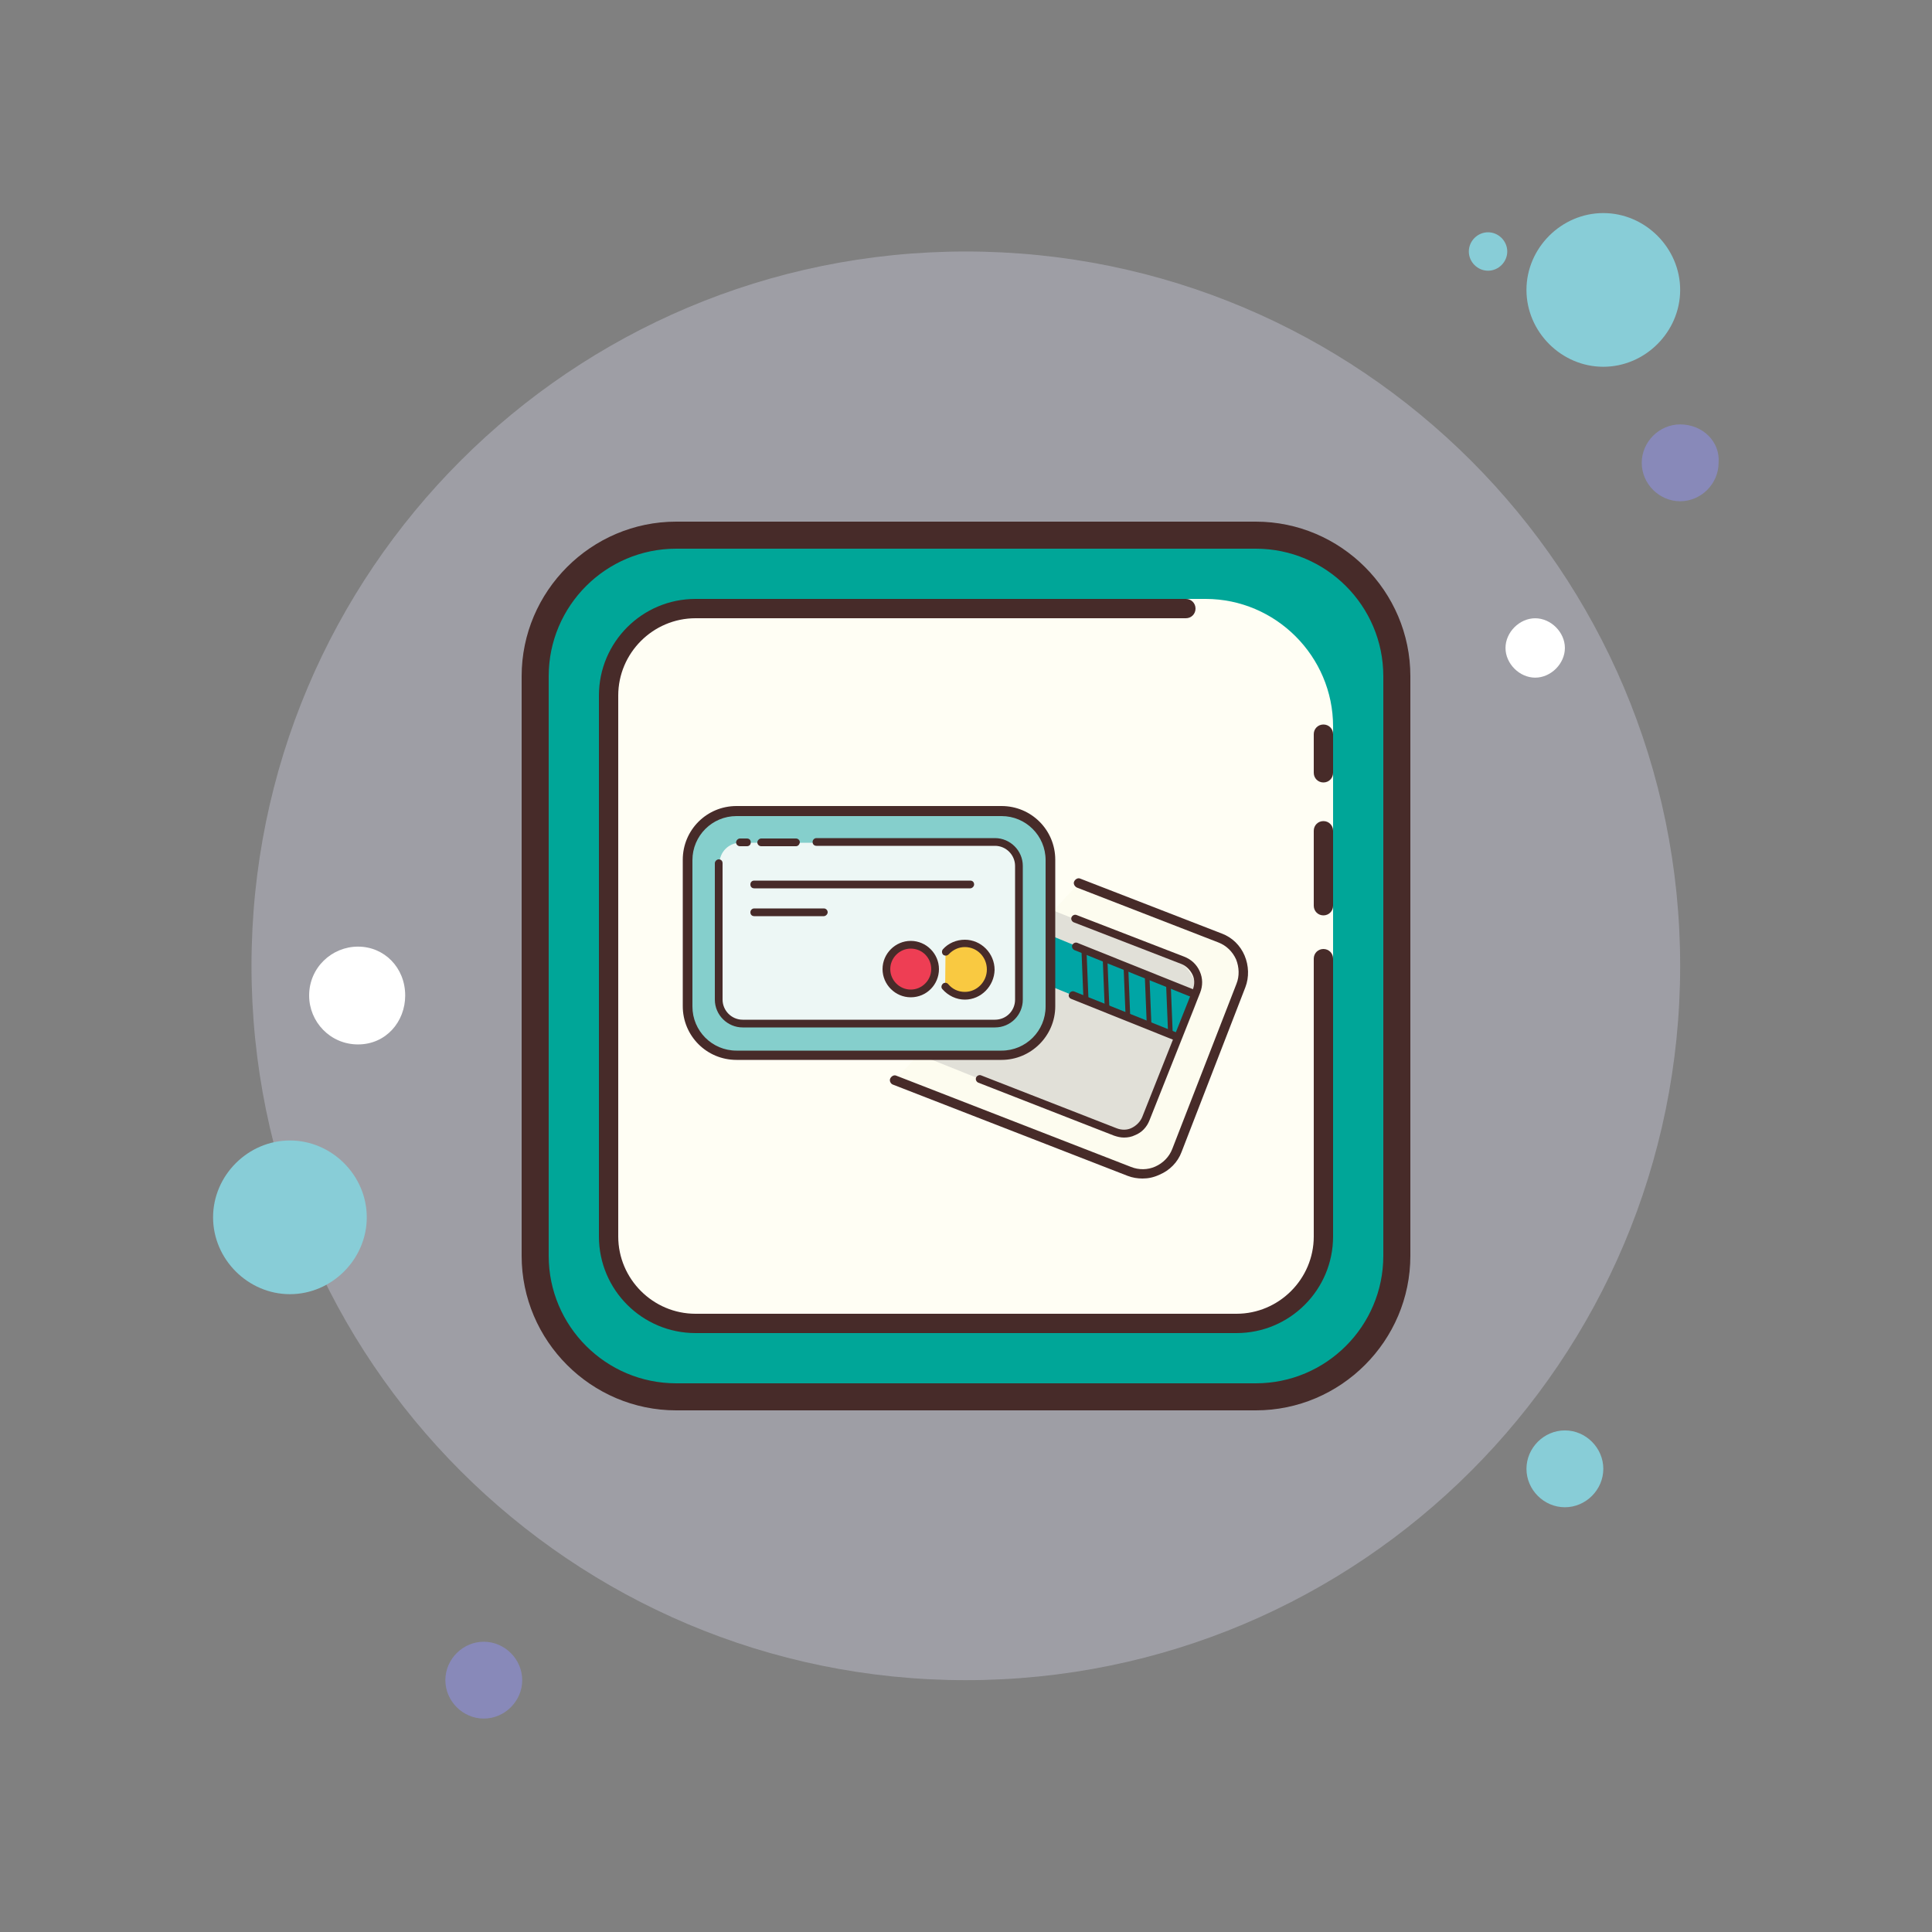 <?xml version="1.0" encoding="utf-8"?>
<!-- Generator: Adobe Illustrator 16.0.0, SVG Export Plug-In . SVG Version: 6.00 Build 0)  -->
<!DOCTYPE svg PUBLIC "-//W3C//DTD SVG 1.1//EN" "http://www.w3.org/Graphics/SVG/1.1/DTD/svg11.dtd">
<svg version="1.1"
	 id="svg98" xmlns:dc="http://purl.org/dc/elements/1.1/" xmlns:cc="http://creativecommons.org/ns#" xmlns:rdf="http://www.w3.org/1999/02/22-rdf-syntax-ns#" xmlns:svg="http://www.w3.org/2000/svg" xmlns:sodipodi="http://sodipodi.sourceforge.net/DTD/sodipodi-0.dtd" xmlns:inkscape="http://www.inkscape.org/namespaces/inkscape" inkscape:version="0.92.4 (5da689c313, 2019-01-14)" sodipodi:docname="bank-cards.svg"
	 xmlns="http://www.w3.org/2000/svg" xmlns:xlink="http://www.w3.org/1999/xlink" x="0px" y="0px" width="50px" height="50px"
	 viewBox="0 0 50 50" enable-background="new 0 0 50 50" xml:space="preserve">
<rect x="0" y="0" width="50" height="50" fill="#808080" stroke="none"/>
<sodipodi:namedview  inkscape:cy="25" inkscape:cx="25" inkscape:zoom="4.72" showgrid="false" guidetolerance="10" gridtolerance="10" objecttolerance="10" bordercolor="#666666" pagecolor="#ffffff" borderopacity="1" id="namedview100" inkscape:current-layer="svg98" inkscape:window-maximized="1" inkscape:window-y="-8" inkscape:window-x="-8" inkscape:window-height="705" inkscape:window-width="1366" inkscape:pageshadow="2" inkscape:pageopacity="0">
	</sodipodi:namedview>
<g id="g1007" transform="scale(4.52)">
	<path id="path6" inkscape:connector-curvature="0" opacity="0.309" fill="#E4E4F9" enable-background="new    " d="M5.53,1.44
		c-2.26,0-4.09,1.83-4.09,4.09s1.83,4.09,4.09,4.09c2.26,0,4.09-1.83,4.09-4.09S7.79,1.44,5.53,1.44z"/>
	<g id="g997">
		<path id="path4" inkscape:connector-curvature="0" fill="#88CDD7" d="M8.52,1.33c-0.06,0-0.11,0.05-0.11,0.11
			c0,0.06,0.05,0.11,0.11,0.11S8.63,1.5,8.63,1.44C8.63,1.38,8.58,1.33,8.52,1.33z"/>
		<path id="path8-8" inkscape:connector-curvature="0" fill="#88CDD7" d="M9.18,1.22c-0.24,0-0.44,0.2-0.44,0.44S8.94,2.1,9.18,2.1
			s0.44-0.2,0.44-0.44S9.42,1.22,9.18,1.22z"/>
		<path id="path10" inkscape:connector-curvature="0" fill="#8889B9" d="M9.62,2.43c-0.12,0-0.22,0.1-0.22,0.22
			c0,0.12,0.1,0.22,0.22,0.22c0.12,0,0.22-0.1,0.22-0.22C9.85,2.53,9.75,2.43,9.62,2.43z"/>
		<path id="path12" inkscape:connector-curvature="0" fill="#88CDD7" d="M8.96,8.19c-0.12,0-0.22,0.1-0.22,0.22s0.1,0.22,0.22,0.22
			c0.12,0,0.22-0.1,0.22-0.22S9.08,8.19,8.96,8.19z M1.66,6.53c-0.24,0-0.44,0.2-0.44,0.44c0,0.24,0.2,0.44,0.44,0.44
			S2.1,7.21,2.1,6.97C2.1,6.73,1.9,6.53,1.66,6.53z"/>
		<path id="path14" inkscape:connector-curvature="0" fill="#8889B9" d="M2.77,9.4c-0.12,0-0.22,0.1-0.22,0.22
			c0,0.12,0.1,0.22,0.22,0.22s0.22-0.1,0.22-0.22C2.99,9.5,2.89,9.4,2.77,9.4z"/>
		<path id="path16" inkscape:connector-curvature="0" fill="#FFFFFF" d="M2.05,5.42c-0.15,0-0.28,0.12-0.28,0.28
			c0,0.15,0.12,0.28,0.28,0.28S2.32,5.85,2.32,5.7C2.32,5.54,2.2,5.42,2.05,5.42z M8.79,3.54c-0.09,0-0.17,0.08-0.17,0.17
			c0,0.09,0.08,0.17,0.17,0.17S8.96,3.8,8.96,3.71C8.96,3.62,8.88,3.54,8.79,3.54z"/>
	</g>
</g>
<path id="path2" inkscape:connector-curvature="0" fill="none" d="M0,50V0h50v50H0z"/>
<g id="g28">
	<path id="path24" inkscape:connector-curvature="0" fill="#00A698" d="M17.5,36.15c-2.01,0-3.65-1.64-3.65-3.65v-15
		c0-2.01,1.64-3.65,3.65-3.65h15c2.01,0,3.65,1.64,3.65,3.65v15c0,2.01-1.64,3.65-3.65,3.65H17.5z"/>
	<path id="path26" inkscape:connector-curvature="0" fill="#472B29" d="M32.5,14.2c1.82,0,3.3,1.48,3.3,3.3v15
		c0,1.82-1.48,3.3-3.3,3.3h-15c-1.82,0-3.3-1.48-3.3-3.3v-15c0-1.82,1.48-3.3,3.3-3.3H32.5 M32.5,13.5h-15c-2.2,0-4,1.8-4,4v15
		c0,2.2,1.8,4,4,4h15c2.2,0,4-1.8,4-4v-15C36.5,15.3,34.7,13.5,32.5,13.5z"/>
</g>
<g id="g32">
	<path id="path30" inkscape:connector-curvature="0" fill="#FFFEF4" d="M31.2,34.5H18.8c-1.82,0-3.3-1.49-3.3-3.3V18.8
		c0-1.82,1.49-3.3,3.3-3.3H31.2c1.82,0,3.3,1.49,3.3,3.3V31.2C34.5,33.01,33.01,34.5,31.2,34.5z"/>
</g>
<g id="g36">
	<path id="path34" inkscape:connector-curvature="0" fill="#472B29" d="M34.25,23.69c-0.14,0-0.25-0.11-0.25-0.25V21.5
		c0-0.14,0.11-0.25,0.25-0.25s0.25,0.11,0.25,0.25v1.94C34.5,23.58,34.39,23.69,34.25,23.69z"/>
</g>
<g id="g40">
	<path id="path38" inkscape:connector-curvature="0" fill="#472B29" d="M34.25,20.25C34.11,20.25,34,20.14,34,20v-1
		c0-0.14,0.11-0.25,0.25-0.25S34.5,18.86,34.5,19v1C34.5,20.14,34.39,20.25,34.25,20.25z"/>
</g>
<g id="g44">
	<path id="path42" inkscape:connector-curvature="0" fill="#472B29" d="M32,34.5H18c-1.38,0-2.5-1.12-2.5-2.5V18
		c0-1.38,1.12-2.5,2.5-2.5h12.69c0.14,0,0.25,0.11,0.25,0.25S30.83,16,30.69,16H18c-1.1,0-2,0.9-2,2v14c0,1.1,0.9,2,2,2h14
		c1.1,0,2-0.9,2-2v-7.19c0-0.14,0.11-0.25,0.25-0.25s0.25,0.11,0.25,0.25V32C34.5,33.38,33.38,34.5,32,34.5z"/>
</g>
<g id="g92">
	<path id="path46" inkscape:connector-curvature="0" fill="#FDFCEF" d="M23.16,27.95l6.07,2.36c0.49,0.19,1.04-0.05,1.23-0.54
		l1.66-4.26c0.19-0.49-0.05-1.04-0.54-1.23l-3.66-1.42"/>
	<path id="path48" inkscape:connector-curvature="0" fill="#472B29" d="M29.57,30.5c-0.13,0-0.26-0.02-0.39-0.07l-6.07-2.36
		c-0.06-0.02-0.1-0.1-0.07-0.16c0.03-0.06,0.1-0.1,0.16-0.07l6.07,2.36c0.2,0.08,0.43,0.08,0.63-0.01s0.36-0.25,0.44-0.46L32,25.46
		c0.08-0.2,0.07-0.43-0.01-0.63c-0.09-0.2-0.25-0.36-0.46-0.44l-3.66-1.42c-0.06-0.03-0.1-0.1-0.07-0.16
		c0.03-0.06,0.1-0.1,0.16-0.07l3.66,1.42c0.27,0.1,0.48,0.31,0.59,0.57s0.12,0.56,0.02,0.82l-1.65,4.26
		c-0.1,0.27-0.31,0.48-0.57,0.59C29.86,30.47,29.72,30.5,29.57,30.5z"/>
	<path id="path50" inkscape:connector-curvature="0" fill="#E1E0D8" d="M28.56,29.21l-4.71-1.89c-0.52-0.21-0.77-0.8-0.56-1.32
		l1.02-2.53c0.21-0.52,0.8-0.77,1.32-0.56l4.71,1.89c0.52,0.21,0.77,0.8,0.56,1.32l-1.02,2.53C29.67,29.16,29.07,29.42,28.56,29.21z
		"/>
	<path id="path52" inkscape:connector-curvature="0" fill="#00A5A5" d="M30.98,25.77l-4.25-1.75l0.5,1.52l3.34,1.36L30.98,25.77z"/>
	<path id="path54" inkscape:connector-curvature="0" fill="#472B29" d="M30.48,26.95c-0.01,0-0.03,0-0.04-0.01l-2.72-1.09
		c-0.05-0.02-0.08-0.08-0.05-0.13c0.02-0.05,0.08-0.08,0.13-0.06l2.72,1.09c0.05,0.02,0.08,0.08,0.05,0.13
		C30.55,26.92,30.52,26.95,30.48,26.95z"/>
	<path id="path56" inkscape:connector-curvature="0" fill="#472B29" d="M29.09,29.44c-0.09,0-0.17-0.02-0.26-0.05l-3.51-1.37
		c-0.05-0.02-0.08-0.08-0.06-0.13c0.02-0.05,0.08-0.08,0.13-0.06l3.51,1.37c0.13,0.05,0.27,0.05,0.39-0.01s0.22-0.16,0.27-0.28
		l1.31-3.3c0.05-0.13,0.05-0.27-0.01-0.39s-0.16-0.22-0.28-0.27l-2.79-1.08c-0.05-0.02-0.08-0.08-0.06-0.13
		c0.02-0.05,0.08-0.08,0.13-0.06l2.79,1.08c0.18,0.07,0.32,0.2,0.4,0.38c0.08,0.18,0.08,0.37,0.01,0.55l-1.31,3.3
		c-0.07,0.18-0.2,0.32-0.38,0.39C29.29,29.42,29.19,29.44,29.09,29.44z"/>
	<path id="path58" inkscape:connector-curvature="0" fill="#472B29" d="M30.89,25.82c-0.01,0-0.03,0-0.04-0.01l-3.04-1.22
		c-0.05-0.02-0.08-0.08-0.06-0.13c0.02-0.05,0.08-0.08,0.13-0.06l3.04,1.22c0.05,0.02,0.08,0.08,0.05,0.13
		C30.97,25.79,30.93,25.82,30.89,25.82z"/>
	<path id="path60" inkscape:connector-curvature="0" fill="#472B29" d="M29.74,26.62c-0.03,0-0.06-0.03-0.06-0.06l-0.05-1.24
		c0-0.03,0.03-0.06,0.06-0.06c0.04,0,0.06,0.03,0.06,0.06l0.05,1.24C29.8,26.59,29.78,26.62,29.74,26.62
		C29.74,26.62,29.74,26.62,29.74,26.62z M29.19,26.36c-0.03,0-0.06-0.03-0.06-0.06l-0.05-1.24c0-0.03,0.03-0.06,0.06-0.06
		c0.04,0,0.06,0.03,0.06,0.06l0.05,1.24C29.26,26.33,29.23,26.36,29.19,26.36C29.2,26.36,29.2,26.36,29.19,26.36z M28.65,26.14
		c-0.03,0-0.06-0.03-0.06-0.06l-0.05-1.24c0-0.03,0.03-0.06,0.06-0.06c0,0,0,0,0,0c0.03,0,0.06,0.03,0.06,0.06l0.05,1.24
		C28.71,26.11,28.69,26.14,28.65,26.14C28.65,26.14,28.65,26.14,28.65,26.14z M28.1,25.93c-0.03,0-0.06-0.03-0.06-0.06l-0.05-1.24
		c0-0.03,0.03-0.06,0.06-0.06c0.03,0,0.06,0.03,0.07,0.06l0.05,1.24C28.17,25.9,28.14,25.93,28.1,25.93
		C28.11,25.93,28.11,25.93,28.1,25.93z M30.29,26.81c-0.03,0-0.06-0.03-0.06-0.06l-0.05-1.24c0-0.03,0.03-0.06,0.06-0.06
		c0.04,0,0.06,0.03,0.06,0.06l0.05,1.24C30.35,26.78,30.32,26.81,30.29,26.81C30.29,26.81,30.29,26.81,30.29,26.81z"/>
	<g id="g66">
		<path id="path62" inkscape:connector-curvature="0" fill="#85CFCC" d="M25.92,27.31h-6.86c-0.69,0-1.26-0.57-1.26-1.26v-3.79
			c0-0.69,0.57-1.26,1.26-1.26h6.86c0.69,0,1.26,0.57,1.26,1.26v3.79C27.18,26.74,26.61,27.31,25.92,27.31z"/>
		<path id="path64" inkscape:connector-curvature="0" fill="#472B29" d="M25.92,27.43h-6.86c-0.77,0-1.39-0.62-1.39-1.39v-3.79
			c0-0.77,0.62-1.39,1.39-1.39h6.86c0.77,0,1.39,0.62,1.39,1.39v3.79C27.31,26.81,26.68,27.43,25.92,27.43z M19.06,21.12
			c-0.63,0-1.14,0.51-1.14,1.14v3.79c0,0.63,0.51,1.14,1.14,1.14h6.86c0.63,0,1.14-0.51,1.14-1.14v-3.79c0-0.63-0.51-1.14-1.14-1.14
			H19.06z"/>
	</g>
	<g id="g70">
		<path id="path68" inkscape:connector-curvature="0" fill="#EDF7F5" d="M25.83,26.45h-6.67c-0.3,0-0.54-0.25-0.54-0.54v-3.56
			c0-0.3,0.24-0.54,0.54-0.54h6.67c0.3,0,0.54,0.24,0.54,0.54v3.56C26.37,26.2,26.12,26.45,25.83,26.45z"/>
	</g>
	<g id="g90">
		<path id="path72" inkscape:connector-curvature="0" fill="#EE3E54" d="M23.57,24.45c-0.35,0-0.63,0.28-0.63,0.63
			s0.28,0.63,0.63,0.63c0.35,0,0.63-0.28,0.63-0.63S23.92,24.45,23.57,24.45z"/>
		<path id="path74" inkscape:connector-curvature="0" fill="#472B29" d="M23.57,25.81c-0.4,0-0.73-0.33-0.73-0.73
			c0-0.4,0.33-0.73,0.73-0.73c0.4,0,0.73,0.33,0.73,0.73S23.98,25.81,23.57,25.81z M23.57,24.55c-0.29,0-0.53,0.24-0.53,0.53
			s0.24,0.53,0.53,0.53s0.53-0.24,0.53-0.53C24.1,24.79,23.87,24.55,23.57,24.55z"/>
		<path id="path76" inkscape:connector-curvature="0" fill="#F9C941" d="M24.47,24.63c0.12-0.14,0.3-0.22,0.49-0.22
			c0.37,0,0.67,0.3,0.67,0.68c0,0.38-0.3,0.68-0.67,0.68c-0.2,0-0.38-0.09-0.5-0.23"/>
		<path id="path78" inkscape:connector-curvature="0" fill="#472B29" d="M24.97,25.87c-0.22,0-0.43-0.1-0.58-0.27
			c-0.04-0.04-0.03-0.1,0.01-0.14c0.04-0.04,0.11-0.03,0.14,0.01c0.11,0.13,0.26,0.2,0.43,0.2c0.31,0,0.57-0.26,0.57-0.58
			c0-0.32-0.25-0.58-0.57-0.58c-0.16,0-0.31,0.07-0.42,0.19c-0.04,0.04-0.1,0.04-0.14,0.01c-0.04-0.04-0.04-0.1-0.01-0.14
			c0.14-0.16,0.35-0.25,0.57-0.25c0.42,0,0.77,0.35,0.77,0.78C25.73,25.52,25.39,25.87,24.97,25.87z M20.6,21.9h-0.9
			c-0.05,0-0.1-0.04-0.1-0.1c0-0.05,0.05-0.1,0.1-0.1h0.9c0.05,0,0.1,0.04,0.1,0.1C20.69,21.86,20.65,21.9,20.6,21.9z"/>
		<path id="path80" inkscape:connector-curvature="0" fill="#472B29" d="M25.75,26.59h-6.53c-0.39,0-0.72-0.32-0.72-0.72v-3.53
			c0-0.05,0.05-0.1,0.1-0.1c0.06,0,0.1,0.04,0.1,0.1v3.53c0,0.28,0.23,0.52,0.52,0.52h6.53c0.29,0,0.52-0.23,0.52-0.52v-3.46
			c0-0.28-0.23-0.52-0.52-0.52h-4.62c-0.06,0-0.1-0.04-0.1-0.1c0-0.05,0.04-0.1,0.1-0.1h4.62c0.39,0,0.72,0.32,0.72,0.72v3.46
			C26.47,26.27,26.15,26.59,25.75,26.59z M19.33,21.9h-0.18c-0.05,0-0.1-0.04-0.1-0.1c0-0.05,0.05-0.1,0.1-0.1h0.18
			c0.06,0,0.1,0.04,0.1,0.1C19.43,21.86,19.39,21.9,19.33,21.9z"/>
		<g id="g84">
			<path id="path82" inkscape:connector-curvature="0" fill="#472B29" d="M25.11,22.99h-5.59c-0.06,0-0.1-0.04-0.1-0.1
				c0-0.06,0.04-0.1,0.1-0.1h5.59c0.06,0,0.1,0.04,0.1,0.1C25.21,22.94,25.16,22.99,25.11,22.99z"/>
		</g>
		<g id="g88">
			<path id="path86" inkscape:connector-curvature="0" fill="#472B29" d="M21.32,23.71h-1.8c-0.06,0-0.1-0.04-0.1-0.1
				c0-0.05,0.04-0.1,0.1-0.1h1.8c0.06,0,0.1,0.05,0.1,0.1C21.42,23.66,21.37,23.71,21.32,23.71z"/>
		</g>
	</g>
</g>
</svg>
